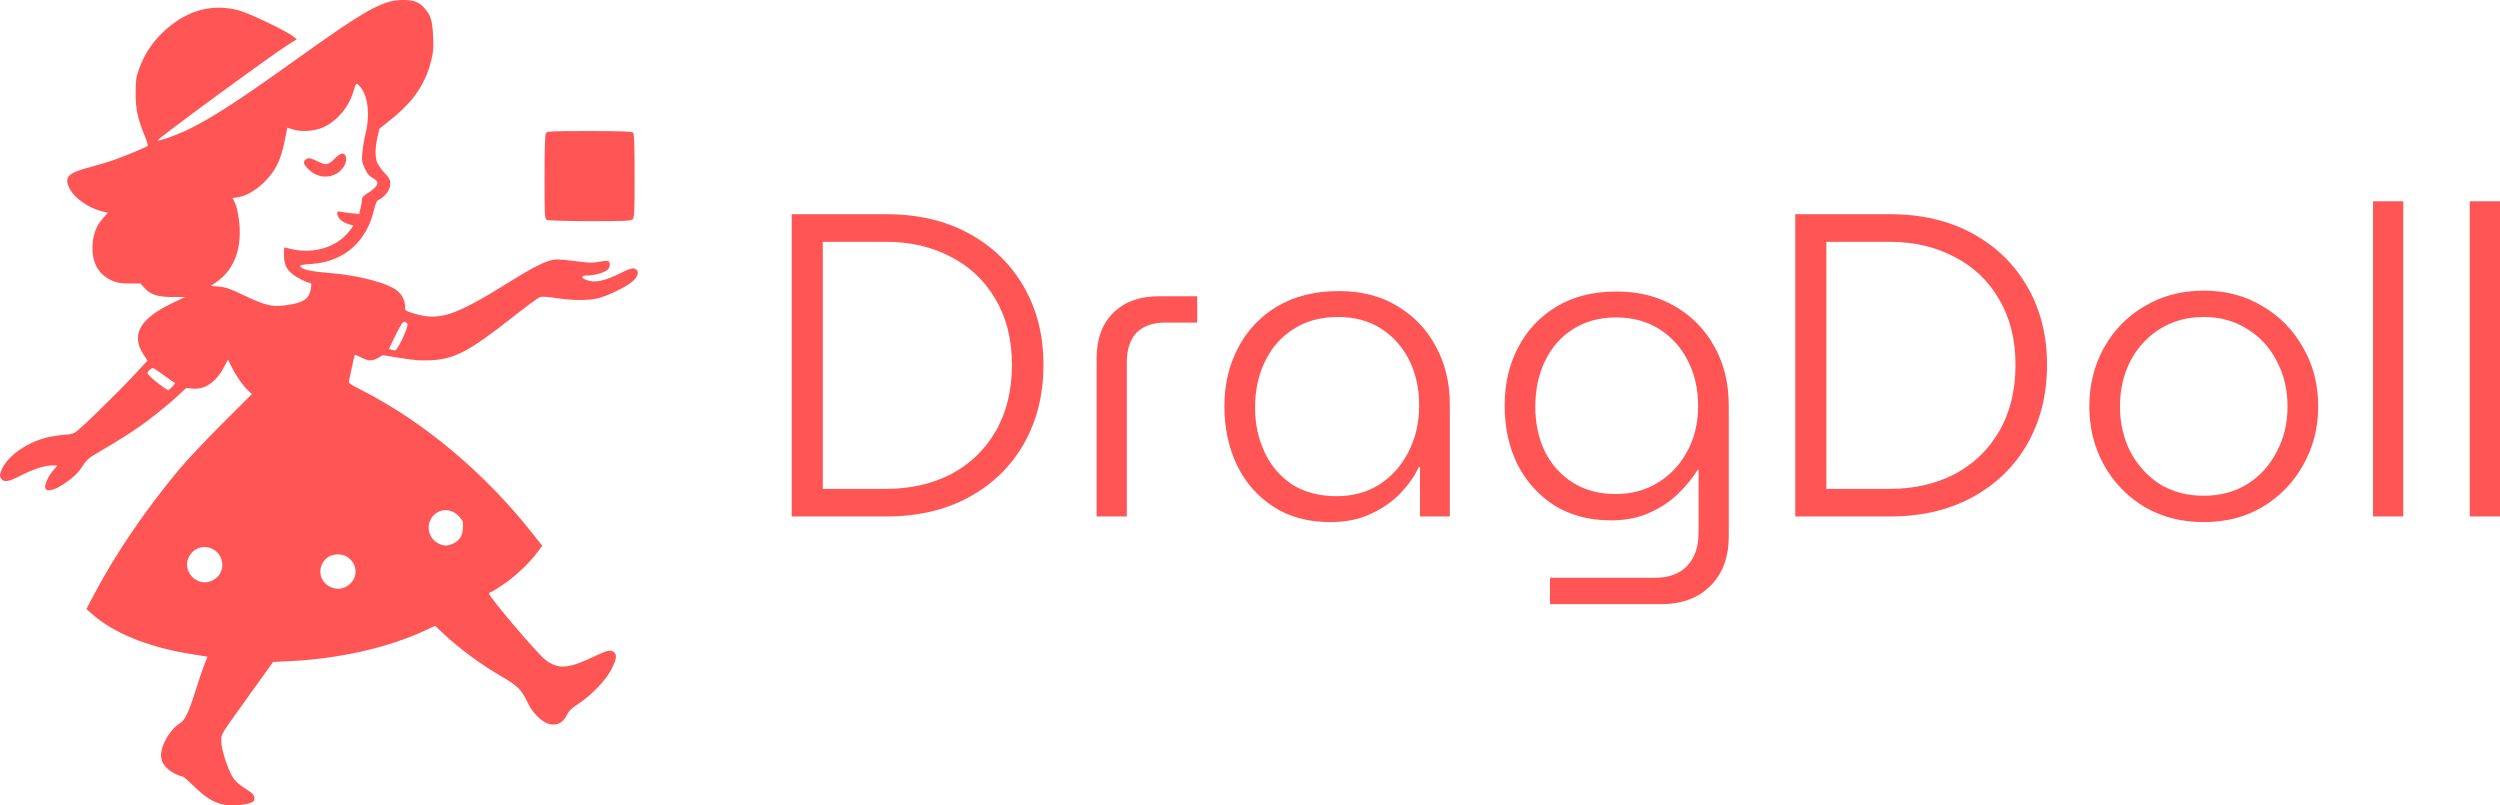 <?xml version="1.0" encoding="UTF-8" standalone="no"?>
<svg
  viewBox="0 0 536.125 172.714"
  version="1.1"
  xml:space="preserve"
  xmlns="http://www.w3.org/2000/svg"
  xmlns:svg="http://www.w3.org/2000/svg"
>
  <path
    fill="#f55"
    d="M 169.783,110.758 V 45.935 h 20.28 q 10.186,0 17.78,4.167 7.594,4.167 11.761,11.483 4.167,7.223 4.167,16.669 0,9.446 -4.167,16.854 -4.167,7.316 -11.761,11.483 -7.594,4.167 -17.78,4.167 z m 6.668,-5.927 h 13.705 q 7.686,0 13.798,-3.149 6.112,-3.241 9.538,-9.168 3.519,-6.019 3.519,-14.261 0,-8.149 -3.519,-14.076 -3.426,-5.927 -9.538,-9.075 -6.112,-3.241 -13.798,-3.241 h -13.705 z m 58.711,5.927 V 76.958 q 0,-6.297 3.519,-9.816 3.612,-3.612 9.909,-3.612 h 8.149 v 5.649 h -6.853 q -4.075,0 -6.204,2.223 -2.037,2.223 -2.037,6.297 v 33.06 z m 50.099,1.204 q -7.131,0 -12.224,-3.334 -5.093,-3.334 -7.779,-8.89 -2.686,-5.649 -2.686,-12.594 0,-7.038 2.963,-12.594 2.963,-5.649 8.427,-8.89 5.556,-3.241 13.15,-3.241 7.316,0 12.594,3.241 5.371,3.241 8.242,8.705 2.963,5.464 2.963,12.316 v 24.077 h -6.39 v -10.557 h -0.278 q -1.296,2.778 -3.889,5.556 -2.593,2.686 -6.39,4.445 -3.704,1.759 -8.705,1.759 z m 1.389,-5.556 q 5.186,0 9.168,-2.5 3.982,-2.593 6.204,-6.945 2.315,-4.445 2.315,-10.001 0,-5.464 -2.13,-9.723 -2.13,-4.26 -6.019,-6.76 -3.889,-2.5 -9.26,-2.5 -5.556,0 -9.538,2.593 -3.982,2.5 -6.112,6.945 -2.13,4.352 -2.13,9.909 0,5.186 2.037,9.538 2.037,4.352 5.927,6.945 3.982,2.5 9.538,2.5 z m 45.746,23.151 v -5.649 h 22.503 q 4.538,0 6.945,-2.593 2.408,-2.593 2.408,-7.038 v -13.52 h -0.185 q -1.667,2.686 -4.26,5.186 -2.593,2.5 -6.204,4.075 -3.519,1.574 -8.149,1.574 -6.853,0 -12.039,-3.149 -5.093,-3.241 -7.964,-8.797 -2.778,-5.556 -2.778,-12.687 0,-6.945 2.871,-12.409 2.871,-5.556 8.242,-8.797 5.371,-3.241 12.872,-3.241 7.131,0 12.502,3.149 5.464,3.149 8.52,8.705 3.056,5.464 3.056,12.687 v 27.966 q 0,6.668 -3.889,10.557 -3.889,3.982 -10.649,3.982 z m 14.076,-23.614 q 5.186,0 9.168,-2.5 3.982,-2.5 6.204,-6.667 2.315,-4.26 2.315,-9.723 0,-5.464 -2.223,-9.723 -2.13,-4.26 -6.112,-6.76 -3.982,-2.5 -9.26,-2.5 -5.371,0 -9.353,2.593 -3.889,2.5 -5.927,6.853 -2.037,4.26 -2.037,9.816 0,5.186 2.037,9.446 2.037,4.167 5.927,6.667 3.889,2.5 9.26,2.5 z m 38.523,4.815 V 45.935 h 20.28 q 10.186,0 17.78,4.167 7.594,4.167 11.761,11.483 4.167,7.223 4.167,16.669 0,9.446 -4.167,16.854 -4.167,7.316 -11.761,11.483 -7.594,4.167 -17.78,4.167 z m 6.668,-5.927 h 13.705 q 7.686,0 13.798,-3.149 6.112,-3.241 9.538,-9.168 3.519,-6.019 3.519,-14.261 0,-8.149 -3.519,-14.076 -3.426,-5.927 -9.538,-9.075 -6.112,-3.241 -13.798,-3.241 h -13.705 z m 80.936,7.131 q -7.131,0 -12.687,-3.241 -5.556,-3.334 -8.705,-8.983 -3.149,-5.649 -3.149,-12.594 0,-6.945 3.149,-12.594 3.149,-5.649 8.705,-8.89 5.556,-3.334 12.687,-3.334 7.131,0 12.594,3.334 5.556,3.241 8.705,8.89 3.241,5.556 3.241,12.594 0,6.945 -3.241,12.594 -3.149,5.649 -8.705,8.983 -5.464,3.241 -12.594,3.241 z m 0,-5.649 q 5.278,0 9.353,-2.5 4.075,-2.593 6.297,-6.945 2.315,-4.352 2.315,-9.723 0,-5.371 -2.315,-9.723 -2.223,-4.352 -6.297,-6.853 -4.075,-2.593 -9.353,-2.593 -5.371,0 -9.446,2.593 -3.982,2.5 -6.297,6.853 -2.223,4.352 -2.223,9.723 0,5.371 2.223,9.723 2.315,4.352 6.297,6.945 4.075,2.5 9.446,2.5 z m 36.301,4.445 V 43.157 h 6.482 v 67.601 z m 20.743,0 V 43.157 h 6.482 v 67.601 z"
  />
  <path
    fill="#f55"
    d="m 47.995,172.562 c -2.156,-0.452 -4.014,-1.59 -6.333,-3.878 -1.226,-1.21 -2.374,-2.199 -2.552,-2.199 -0.607,0 -2.175,-0.774 -3.037,-1.499 -1.735,-1.46 -1.998,-3.313 -0.823,-5.795 0.864,-1.826 2.055,-3.288 3.313,-4.065 1.118,-0.691 1.896,-2.331 3.461,-7.293 0.688,-2.183 1.527,-4.65 1.864,-5.482 l 0.613,-1.513 -0.838,-0.139 c -0.461,-0.076 -1.969,-0.325 -3.352,-0.553 -8.719,-1.437 -16.1,-4.481 -20.619,-8.506 l -1.172,-1.044 1.671,-3.155 c 4.634,-8.751 10.883,-17.941 18.157,-26.703 1.571,-1.892 5.738,-6.317 9.261,-9.833 l 6.405,-6.394 -0.788,-0.75 c -1.166,-1.11 -2.55,-3.072 -3.502,-4.965 l -0.842,-1.674 -0.745,1.422 c -1.748,3.339 -4.111,5.018 -6.754,4.799 l -1.462,-0.121 -2.334,2.144 c -1.284,1.179 -3.922,3.334 -5.863,4.79 -3.031,2.272 -5.106,3.598 -11.971,7.65 -0.612,0.361 -1.43,1.169 -1.817,1.795 -1.068,1.725 -2.166,2.798 -4.314,4.216 -2.061,1.36 -3.593,1.705 -3.909,0.881 -0.239,-0.624 0.609,-2.564 1.655,-3.787 l 0.94,-1.098 h -1.023 c -1.692,0 -4.029,0.738 -6.782,2.142 -2.761,1.408 -3.703,1.548 -4.292,0.636 -0.28,-0.433 -0.279,-0.71 0.005,-1.522 1.142,-3.268 6.008,-6.62 10.83,-7.461 1.292,-0.225 2.755,-0.409 3.253,-0.409 0.497,0 1.286,-0.193 1.751,-0.428 0.897,-0.453 9.184,-8.532 13.198,-12.865 l 2.387,-2.577 -0.824,-1.244 c -2.767,-4.177 -0.923,-7.647 5.799,-10.91 l 3.044,-1.478 h -2.647 c -3.174,0 -4.709,-0.494 -6.011,-1.935 l -0.884,-0.978 -2.374,-0.002 c -1.907,-0.002 -2.641,-0.122 -3.728,-0.611 -2.801,-1.261 -4.2,-3.62 -4.184,-7.057 0.012,-2.585 0.716,-4.566 2.236,-6.292 l 1.045,-1.188 -1.217,-0.306 c -2.939,-0.74 -5.998,-2.892 -6.972,-4.904 -1.214,-2.508 -0.418,-3.319 4.541,-4.629 1.793,-0.474 4.166,-1.191 5.274,-1.595 2.393,-0.871 6.632,-2.65 6.92,-2.903 0.112,-0.098 -0.151,-1.038 -0.584,-2.088 -1.549,-3.757 -1.974,-5.722 -1.981,-9.167 -0.006,-2.772 0.083,-3.43 0.699,-5.185 1.352,-3.849 3.739,-7.064 7.179,-9.667 4.324,-3.272 9.031,-4.279 14.087,-3.013 2.152,0.539 10.377,4.452 11.845,5.635 l 0.756,0.609 -1.674,1.033 c -3.538,2.184 -28.438,20.439 -28.202,20.676 0.195,0.195 3.593,-0.971 5.798,-1.989 5.116,-2.363 11.199,-6.265 23.429,-15.028 C 78.419,2.064 82.047,0.028 86.365,3.8790266e-4 88.726,-0.015 89.849,0.412 91.053,1.78 c 1.342,1.525 1.667,2.606 1.833,6.104 0.115,2.422 0.043,3.306 -0.417,5.126 -1.29,5.101 -3.835,8.794 -8.789,12.749 l -2.325,1.857 -0.414,1.82 c -0.49,2.155 -0.53,4.072 -0.11,5.314 0.167,0.495 0.882,1.517 1.587,2.273 1.095,1.171 1.283,1.53 1.283,2.438 0,1.169 -1.047,2.642 -2.36,3.321 -0.563,0.291 -0.775,0.708 -1.13,2.219 -1.631,6.949 -6.552,11.179 -13.51,11.612 -1.273,0.079 -2.315,0.232 -2.315,0.34 0,0.757 1.866,1.238 6.085,1.566 6.374,0.496 12.799,2.188 14.794,3.895 1.059,0.907 1.606,2.115 1.609,3.558 0.001,0.63 0.176,0.741 2.052,1.299 5.309,1.578 8.645,0.472 20.1,-6.666 6.063,-3.778 8.56,-4.963 10.48,-4.974 0.557,-0.003 2.462,0.183 4.233,0.413 2.644,0.344 3.49,0.362 4.728,0.099 0.83,-0.176 1.693,-0.249 1.918,-0.163 0.569,0.218 0.513,1.321 -0.094,1.871 -0.67,0.607 -2.747,1.213 -4.152,1.213 -1.468,0 -1.717,0.436 -0.53,0.932 1.822,0.761 4.038,0.322 7.64,-1.513 1.416,-0.722 2.268,-1.007 2.691,-0.901 1.359,0.341 1.022,1.824 -0.702,3.094 -1.554,1.145 -5.038,2.788 -6.945,3.276 -2.053,0.526 -5.562,0.513 -9.07,-0.034 -1.976,-0.308 -3.011,-0.36 -3.495,-0.178 -0.378,0.143 -3.098,2.155 -6.045,4.472 -9.118,7.17 -12.279,8.824 -17.285,9.048 -2.147,0.096 -3.695,-0.018 -6.552,-0.483 l -3.741,-0.608 -1.024,0.576 c -1.317,0.74 -2.022,0.725 -3.606,-0.077 -0.709,-0.359 -1.331,-0.61 -1.382,-0.559 -0.052,0.052 -0.313,1.149 -0.58,2.438 -0.268,1.29 -0.562,2.642 -0.653,3.006 -0.156,0.619 0.017,0.755 2.684,2.117 13.425,6.854 26.359,17.703 36.687,30.775 l 2.052,2.597 -1.132,1.504 c -1.791,2.38 -4.732,5.134 -7.364,6.894 -1.334,0.892 -2.536,1.622 -2.672,1.622 -0.136,0 -0.247,0.105 -0.247,0.232 0,0.702 10.365,12.893 12.063,14.188 2.852,2.175 4.941,1.992 11.075,-0.97 2.296,-1.109 3.065,-1.233 3.699,-0.599 0.634,0.634 0.507,1.447 -0.559,3.578 -1.177,2.353 -4.291,5.606 -7.131,7.451 -1.474,0.958 -2.016,1.492 -2.474,2.438 -1.782,3.68 -6.137,2.115 -8.581,-3.084 -1.097,-2.334 -2.11,-3.323 -5.271,-5.146 -4.502,-2.597 -9.368,-6.186 -12.768,-9.417 l -1.612,-1.532 -2.224,1.039 c -7.772,3.632 -18.419,6.046 -28.862,6.545 l -3.661,0.175 -4.562,6.353 c -6.973,9.71 -6.546,9.018 -6.546,10.624 0,1.477 0.894,4.558 2.005,6.905 0.691,1.46 1.448,2.207 3.684,3.635 0.989,0.631 1.344,1.03 1.407,1.578 0.071,0.622 -0.057,0.793 -0.843,1.121 -1.195,0.499 -4.201,0.702 -5.711,0.386 z m 26.383,-46.821 c 2.497,-1.522 2.497,-4.801 0,-6.369 -1.27,-0.797 -3.375,-0.601 -4.434,0.414 -2.566,2.458 -0.94,6.435 2.646,6.471 0.509,0.005 1.314,-0.227 1.788,-0.516 z m -28.125,-1.695 c 1.761,-1.343 1.904,-4.006 0.301,-5.608 -1.603,-1.603 -4.265,-1.46 -5.608,0.301 -2.714,3.559 1.749,8.021 5.307,5.307 z m 50.753,-7.4 c 1.485,-0.633 2.128,-1.575 2.253,-3.303 0.103,-1.428 0.05,-1.612 -0.724,-2.494 -1.428,-1.626 -3.594,-1.916 -5.153,-0.689 -2.202,1.732 -1.859,5.127 0.645,6.385 1.11,0.557 1.849,0.582 2.98,0.101 z M 37.003,82.877 c 0.418,-0.437 0.649,-0.794 0.513,-0.795 -0.136,-6.9e-4 -1.192,-0.715 -2.347,-1.587 -1.154,-0.872 -2.237,-1.586 -2.406,-1.586 -0.169,0 -0.524,0.239 -0.789,0.532 -0.468,0.517 -0.463,0.552 0.157,1.228 0.7,0.763 3.628,3.002 3.926,3.002 0.102,0 0.528,-0.357 0.946,-0.794 z m 48.707,-9.06 c 0.843,-1.52 1.643,-3.527 1.675,-4.205 0.011,-0.238 -0.222,-0.495 -0.518,-0.573 -0.462,-0.121 -0.743,0.268 -1.984,2.743 -0.795,1.586 -1.446,2.937 -1.446,3.002 0,0.065 0.268,0.17 0.595,0.233 0.327,0.063 0.666,0.131 0.752,0.151 0.086,0.02 0.503,-0.588 0.926,-1.351 z m -23.356,-8.525 c 3.005,-0.536 4.049,-1.395 4.341,-3.572 0.118,-0.878 0.065,-1.068 -0.297,-1.068 -0.616,0 -2.828,-1.155 -3.834,-2.001 -1.365,-1.149 -1.787,-2.4 -1.653,-4.909 l 0.037,-0.693 1.521,0.358 c 4.809,1.132 9.829,-0.422 12.446,-3.853 l 0.896,-1.175 -1.197,-0.349 c -1.269,-0.37 -2.289,-1.378 -2.289,-2.261 0,-0.434 0.125,-0.497 0.728,-0.365 0.4,0.088 1.454,0.236 2.341,0.33 l 1.614,0.17 0.305,-1.21 c 0.168,-0.666 0.305,-1.504 0.305,-1.864 0,-0.499 0.311,-0.845 1.31,-1.46 1.648,-1.014 2.34,-1.974 1.849,-2.565 -0.189,-0.227 -0.689,-0.592 -1.113,-0.811 -0.506,-0.262 -1.001,-0.902 -1.444,-1.87 -0.589,-1.286 -0.655,-1.709 -0.524,-3.355 0.082,-1.036 0.409,-2.955 0.726,-4.264 1.031,-4.26 0.392,-8.521 -1.54,-10.266 -0.519,-0.469 -0.537,-0.448 -1.078,1.334 -1.036,3.412 -3.339,6.194 -6.344,7.664 -1.822,0.892 -4.884,1.128 -6.649,0.513 -0.649,-0.226 -1.189,-0.387 -1.199,-0.357 -0.01,0.03 -0.275,1.345 -0.587,2.922 -0.787,3.968 -1.957,6.347 -4.243,8.623 -1.903,1.895 -4.064,3.142 -5.86,3.383 l -1.064,0.143 0.405,0.783 c 0.646,1.249 1.152,4.123 1.157,6.569 0.01,4.706 -1.709,8.371 -4.997,10.654 l -1.216,0.844 1.753,0.151 c 1.42,0.122 2.398,0.459 5.159,1.78 5.125,2.45 6.47,2.72 10.237,2.048 z m 5.329,-27.892 c -1.082,-0.491 -2.503,-1.918 -2.503,-2.513 0,-0.476 0.564,-0.959 1.12,-0.959 0.267,0 1.072,0.298 1.79,0.661 1.807,0.916 2.264,0.848 3.654,-0.541 1.37,-1.37 2.151,-1.471 2.457,-0.317 0.298,1.12 -0.713,2.806 -2.132,3.557 -1.393,0.737 -2.926,0.776 -4.387,0.112 z m 49.554,9.737 c -0.426,-0.248 -0.463,-0.971 -0.463,-9.137 0,-5.607 0.101,-9.056 0.274,-9.38 0.263,-0.491 0.647,-0.512 9.34,-0.512 6.698,0 9.149,0.083 9.383,0.318 0.234,0.234 0.318,2.653 0.318,9.242 0,7.76 -0.054,8.978 -0.416,9.34 -0.362,0.362 -1.559,0.415 -9.194,0.408 -5.469,-0.005 -8.953,-0.11 -9.242,-0.278 z"
  />
</svg>
